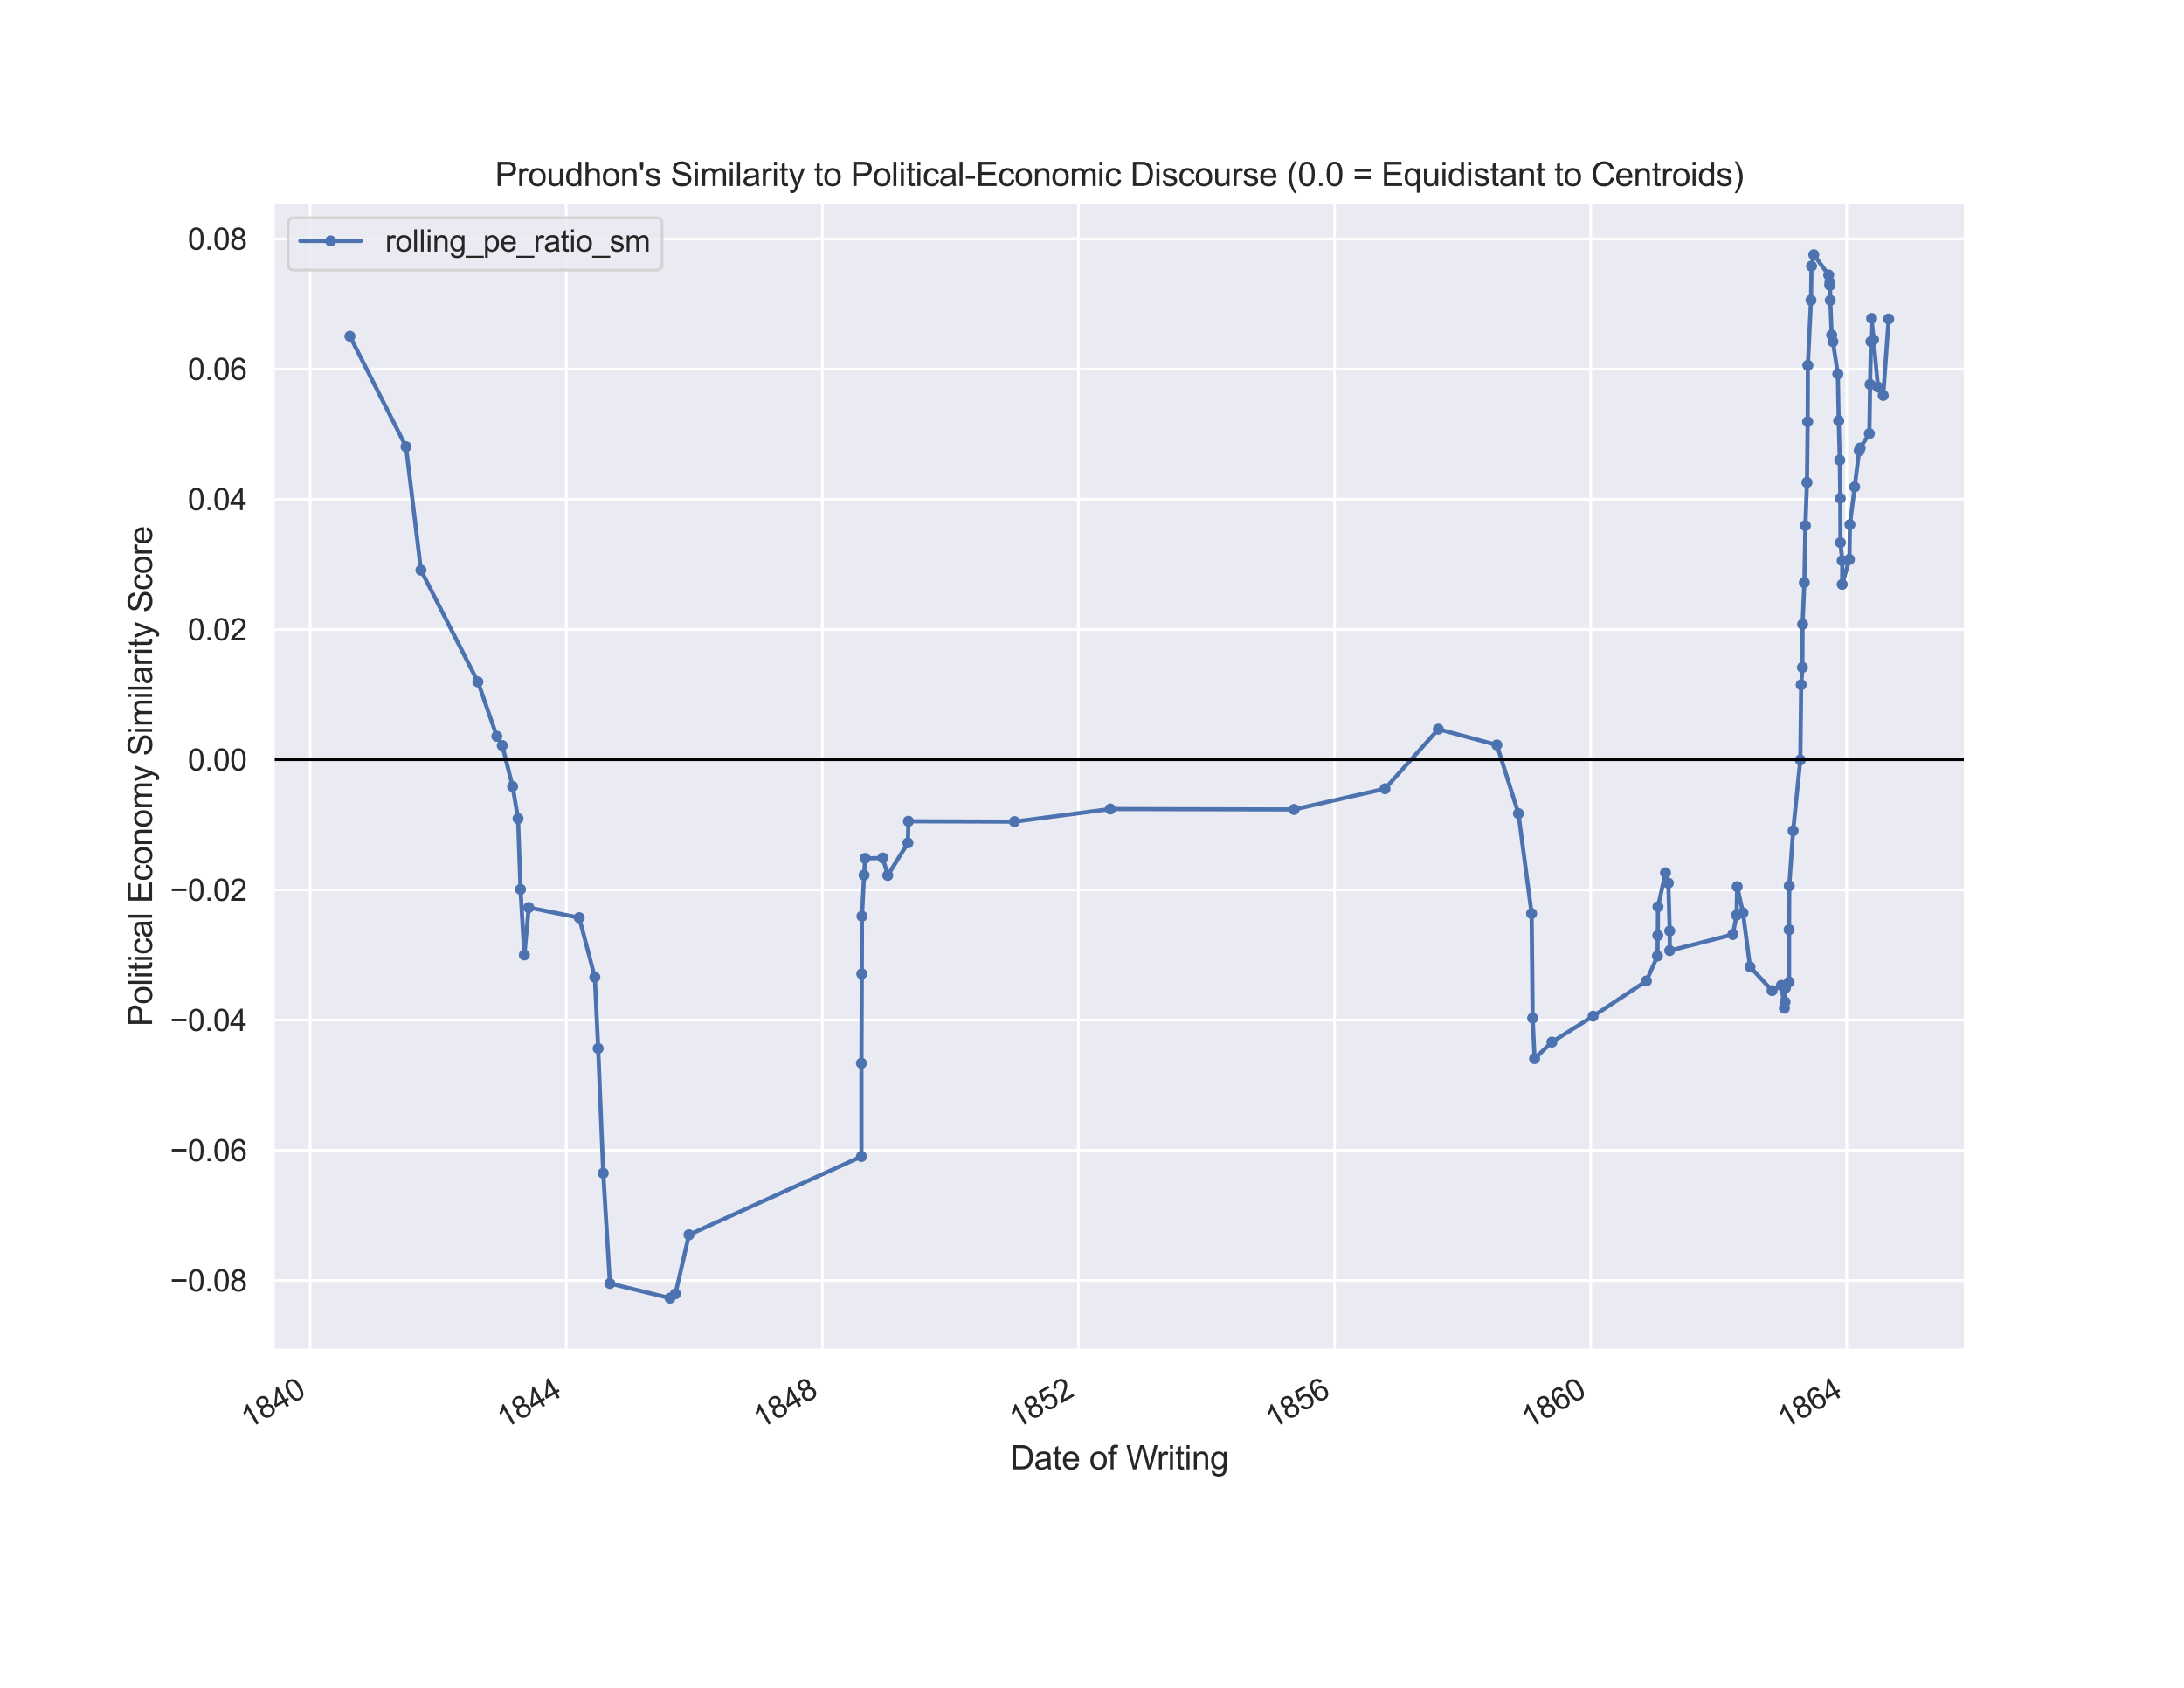 <?xml version="1.0" encoding="utf-8" standalone="no"?>
<!DOCTYPE svg PUBLIC "-//W3C//DTD SVG 1.1//EN"
  "http://www.w3.org/Graphics/SVG/1.1/DTD/svg11.dtd">
<svg xmlns:xlink="http://www.w3.org/1999/xlink" width="792pt" height="612pt" viewBox="0 0 792 612" xmlns="http://www.w3.org/2000/svg" version="1.1">
 <defs>
  <style type="text/css">*{stroke-linejoin: round; stroke-linecap: butt}</style>
 </defs>
 <g id="figure_1">
  <g id="patch_1">
   <path d="M 0 612 
L 792 612 
L 792 0 
L 0 0 
z
" style="fill: #ffffff"/>
  </g>
  <g id="axes_1">
   <g id="patch_2">
    <path d="M 99 489.6 
L 712.8 489.6 
L 712.8 73.44 
L 99 73.44 
z
" style="fill: #eaeaf2"/>
   </g>
   <g id="matplotlib.axis_1">
    <g id="xtick_1">
     <g id="line2d_1">
      <path d="M 112.47 489.6 
L 112.47 73.44 
" clip-path="url(#p62fec2e558)" style="fill: none; stroke: #ffffff; stroke-linecap: round"/>
     </g>
     <g id="text_1">
      <!-- 1840 -->
      <g style="fill: #262626" transform="translate(90.187 518.153)rotate(-30)scale(0.11 -0.11)">
       <defs>
        <path id="ArialMT-31" d="M 2384 0 
L 1822 0 
L 1822 3584 
Q 1619 3391 1289 3197 
Q 959 3003 697 2906 
L 697 3450 
Q 1169 3672 1522 3987 
Q 1875 4303 2022 4600 
L 2384 4600 
L 2384 0 
z
" transform="scale(0.016)"/>
        <path id="ArialMT-38" d="M 1131 2484 
Q 781 2613 612 2850 
Q 444 3088 444 3419 
Q 444 3919 803 4259 
Q 1163 4600 1759 4600 
Q 2359 4600 2725 4251 
Q 3091 3903 3091 3403 
Q 3091 3084 2923 2848 
Q 2756 2613 2416 2484 
Q 2838 2347 3058 2040 
Q 3278 1734 3278 1309 
Q 3278 722 2862 322 
Q 2447 -78 1769 -78 
Q 1091 -78 675 323 
Q 259 725 259 1325 
Q 259 1772 486 2073 
Q 713 2375 1131 2484 
z
M 1019 3438 
Q 1019 3113 1228 2906 
Q 1438 2700 1772 2700 
Q 2097 2700 2305 2904 
Q 2513 3109 2513 3406 
Q 2513 3716 2298 3927 
Q 2084 4138 1766 4138 
Q 1444 4138 1231 3931 
Q 1019 3725 1019 3438 
z
M 838 1322 
Q 838 1081 952 856 
Q 1066 631 1291 507 
Q 1516 384 1775 384 
Q 2178 384 2440 643 
Q 2703 903 2703 1303 
Q 2703 1709 2433 1975 
Q 2163 2241 1756 2241 
Q 1359 2241 1098 1978 
Q 838 1716 838 1322 
z
" transform="scale(0.016)"/>
        <path id="ArialMT-34" d="M 2069 0 
L 2069 1097 
L 81 1097 
L 81 1613 
L 2172 4581 
L 2631 4581 
L 2631 1613 
L 3250 1613 
L 3250 1097 
L 2631 1097 
L 2631 0 
L 2069 0 
z
M 2069 1613 
L 2069 3678 
L 634 1613 
L 2069 1613 
z
" transform="scale(0.016)"/>
        <path id="ArialMT-30" d="M 266 2259 
Q 266 3072 433 3567 
Q 600 4063 929 4331 
Q 1259 4600 1759 4600 
Q 2128 4600 2406 4451 
Q 2684 4303 2865 4023 
Q 3047 3744 3150 3342 
Q 3253 2941 3253 2259 
Q 3253 1453 3087 958 
Q 2922 463 2592 192 
Q 2263 -78 1759 -78 
Q 1097 -78 719 397 
Q 266 969 266 2259 
z
M 844 2259 
Q 844 1131 1108 757 
Q 1372 384 1759 384 
Q 2147 384 2411 759 
Q 2675 1134 2675 2259 
Q 2675 3391 2411 3762 
Q 2147 4134 1753 4134 
Q 1366 4134 1134 3806 
Q 844 3388 844 2259 
z
" transform="scale(0.016)"/>
       </defs>
       <use xlink:href="#ArialMT-31"/>
       <use xlink:href="#ArialMT-38" x="55.615"/>
       <use xlink:href="#ArialMT-34" x="111.23"/>
       <use xlink:href="#ArialMT-30" x="166.846"/>
      </g>
     </g>
    </g>
    <g id="xtick_2">
     <g id="line2d_2">
      <path d="M 205.343 489.6 
L 205.343 73.44 
" clip-path="url(#p62fec2e558)" style="fill: none; stroke: #ffffff; stroke-linecap: round"/>
     </g>
     <g id="text_2">
      <!-- 1844 -->
      <g style="fill: #262626" transform="translate(183.06 518.153)rotate(-30)scale(0.11 -0.11)">
       <use xlink:href="#ArialMT-31"/>
       <use xlink:href="#ArialMT-38" x="55.615"/>
       <use xlink:href="#ArialMT-34" x="111.23"/>
       <use xlink:href="#ArialMT-34" x="166.846"/>
      </g>
     </g>
    </g>
    <g id="xtick_3">
     <g id="line2d_3">
      <path d="M 298.216 489.6 
L 298.216 73.44 
" clip-path="url(#p62fec2e558)" style="fill: none; stroke: #ffffff; stroke-linecap: round"/>
     </g>
     <g id="text_3">
      <!-- 1848 -->
      <g style="fill: #262626" transform="translate(275.933 518.153)rotate(-30)scale(0.11 -0.11)">
       <use xlink:href="#ArialMT-31"/>
       <use xlink:href="#ArialMT-38" x="55.615"/>
       <use xlink:href="#ArialMT-34" x="111.23"/>
       <use xlink:href="#ArialMT-38" x="166.846"/>
      </g>
     </g>
    </g>
    <g id="xtick_4">
     <g id="line2d_4">
      <path d="M 391.089 489.6 
L 391.089 73.44 
" clip-path="url(#p62fec2e558)" style="fill: none; stroke: #ffffff; stroke-linecap: round"/>
     </g>
     <g id="text_4">
      <!-- 1852 -->
      <g style="fill: #262626" transform="translate(368.806 518.153)rotate(-30)scale(0.11 -0.11)">
       <defs>
        <path id="ArialMT-35" d="M 266 1200 
L 856 1250 
Q 922 819 1161 601 
Q 1400 384 1738 384 
Q 2144 384 2425 690 
Q 2706 997 2706 1503 
Q 2706 1984 2436 2262 
Q 2166 2541 1728 2541 
Q 1456 2541 1237 2417 
Q 1019 2294 894 2097 
L 366 2166 
L 809 4519 
L 3088 4519 
L 3088 3981 
L 1259 3981 
L 1013 2750 
Q 1425 3038 1878 3038 
Q 2478 3038 2890 2622 
Q 3303 2206 3303 1553 
Q 3303 931 2941 478 
Q 2500 -78 1738 -78 
Q 1113 -78 717 272 
Q 322 622 266 1200 
z
" transform="scale(0.016)"/>
        <path id="ArialMT-32" d="M 3222 541 
L 3222 0 
L 194 0 
Q 188 203 259 391 
Q 375 700 629 1000 
Q 884 1300 1366 1694 
Q 2113 2306 2375 2664 
Q 2638 3022 2638 3341 
Q 2638 3675 2398 3904 
Q 2159 4134 1775 4134 
Q 1369 4134 1125 3890 
Q 881 3647 878 3216 
L 300 3275 
Q 359 3922 746 4261 
Q 1134 4600 1788 4600 
Q 2447 4600 2831 4234 
Q 3216 3869 3216 3328 
Q 3216 3053 3103 2787 
Q 2991 2522 2730 2228 
Q 2469 1934 1863 1422 
Q 1356 997 1212 845 
Q 1069 694 975 541 
L 3222 541 
z
" transform="scale(0.016)"/>
       </defs>
       <use xlink:href="#ArialMT-31"/>
       <use xlink:href="#ArialMT-38" x="55.615"/>
       <use xlink:href="#ArialMT-35" x="111.23"/>
       <use xlink:href="#ArialMT-32" x="166.846"/>
      </g>
     </g>
    </g>
    <g id="xtick_5">
     <g id="line2d_5">
      <path d="M 483.962 489.6 
L 483.962 73.44 
" clip-path="url(#p62fec2e558)" style="fill: none; stroke: #ffffff; stroke-linecap: round"/>
     </g>
     <g id="text_5">
      <!-- 1856 -->
      <g style="fill: #262626" transform="translate(461.678 518.153)rotate(-30)scale(0.11 -0.11)">
       <defs>
        <path id="ArialMT-36" d="M 3184 3459 
L 2625 3416 
Q 2550 3747 2413 3897 
Q 2184 4138 1850 4138 
Q 1581 4138 1378 3988 
Q 1113 3794 959 3422 
Q 806 3050 800 2363 
Q 1003 2672 1297 2822 
Q 1591 2972 1913 2972 
Q 2475 2972 2870 2558 
Q 3266 2144 3266 1488 
Q 3266 1056 3080 686 
Q 2894 316 2569 119 
Q 2244 -78 1831 -78 
Q 1128 -78 684 439 
Q 241 956 241 2144 
Q 241 3472 731 4075 
Q 1159 4600 1884 4600 
Q 2425 4600 2770 4297 
Q 3116 3994 3184 3459 
z
M 888 1484 
Q 888 1194 1011 928 
Q 1134 663 1356 523 
Q 1578 384 1822 384 
Q 2178 384 2434 671 
Q 2691 959 2691 1453 
Q 2691 1928 2437 2201 
Q 2184 2475 1800 2475 
Q 1419 2475 1153 2201 
Q 888 1928 888 1484 
z
" transform="scale(0.016)"/>
       </defs>
       <use xlink:href="#ArialMT-31"/>
       <use xlink:href="#ArialMT-38" x="55.615"/>
       <use xlink:href="#ArialMT-35" x="111.23"/>
       <use xlink:href="#ArialMT-36" x="166.846"/>
      </g>
     </g>
    </g>
    <g id="xtick_6">
     <g id="line2d_6">
      <path d="M 576.834 489.6 
L 576.834 73.44 
" clip-path="url(#p62fec2e558)" style="fill: none; stroke: #ffffff; stroke-linecap: round"/>
     </g>
     <g id="text_6">
      <!-- 1860 -->
      <g style="fill: #262626" transform="translate(554.551 518.153)rotate(-30)scale(0.11 -0.11)">
       <use xlink:href="#ArialMT-31"/>
       <use xlink:href="#ArialMT-38" x="55.615"/>
       <use xlink:href="#ArialMT-36" x="111.23"/>
       <use xlink:href="#ArialMT-30" x="166.846"/>
      </g>
     </g>
    </g>
    <g id="xtick_7">
     <g id="line2d_7">
      <path d="M 669.707 489.6 
L 669.707 73.44 
" clip-path="url(#p62fec2e558)" style="fill: none; stroke: #ffffff; stroke-linecap: round"/>
     </g>
     <g id="text_7">
      <!-- 1864 -->
      <g style="fill: #262626" transform="translate(647.424 518.153)rotate(-30)scale(0.11 -0.11)">
       <use xlink:href="#ArialMT-31"/>
       <use xlink:href="#ArialMT-38" x="55.615"/>
       <use xlink:href="#ArialMT-36" x="111.23"/>
       <use xlink:href="#ArialMT-34" x="166.846"/>
      </g>
     </g>
    </g>
    <g id="text_8">
     <!-- Date of Writing -->
     <g style="fill: #262626" transform="translate(366.327 532.782)scale(0.12 -0.12)">
      <defs>
       <path id="ArialMT-44" d="M 494 0 
L 494 4581 
L 2072 4581 
Q 2606 4581 2888 4516 
Q 3281 4425 3559 4188 
Q 3922 3881 4101 3404 
Q 4281 2928 4281 2316 
Q 4281 1794 4159 1391 
Q 4038 988 3847 723 
Q 3656 459 3429 307 
Q 3203 156 2883 78 
Q 2563 0 2147 0 
L 494 0 
z
M 1100 541 
L 2078 541 
Q 2531 541 2789 625 
Q 3047 709 3200 863 
Q 3416 1078 3536 1442 
Q 3656 1806 3656 2325 
Q 3656 3044 3420 3430 
Q 3184 3816 2847 3947 
Q 2603 4041 2063 4041 
L 1100 4041 
L 1100 541 
z
" transform="scale(0.016)"/>
       <path id="ArialMT-61" d="M 2588 409 
Q 2275 144 1986 34 
Q 1697 -75 1366 -75 
Q 819 -75 525 192 
Q 231 459 231 875 
Q 231 1119 342 1320 
Q 453 1522 633 1644 
Q 813 1766 1038 1828 
Q 1203 1872 1538 1913 
Q 2219 1994 2541 2106 
Q 2544 2222 2544 2253 
Q 2544 2597 2384 2738 
Q 2169 2928 1744 2928 
Q 1347 2928 1158 2789 
Q 969 2650 878 2297 
L 328 2372 
Q 403 2725 575 2942 
Q 747 3159 1072 3276 
Q 1397 3394 1825 3394 
Q 2250 3394 2515 3294 
Q 2781 3194 2906 3042 
Q 3031 2891 3081 2659 
Q 3109 2516 3109 2141 
L 3109 1391 
Q 3109 606 3145 398 
Q 3181 191 3288 0 
L 2700 0 
Q 2613 175 2588 409 
z
M 2541 1666 
Q 2234 1541 1622 1453 
Q 1275 1403 1131 1340 
Q 988 1278 909 1158 
Q 831 1038 831 891 
Q 831 666 1001 516 
Q 1172 366 1500 366 
Q 1825 366 2078 508 
Q 2331 650 2450 897 
Q 2541 1088 2541 1459 
L 2541 1666 
z
" transform="scale(0.016)"/>
       <path id="ArialMT-74" d="M 1650 503 
L 1731 6 
Q 1494 -44 1306 -44 
Q 1000 -44 831 53 
Q 663 150 594 308 
Q 525 466 525 972 
L 525 2881 
L 113 2881 
L 113 3319 
L 525 3319 
L 525 4141 
L 1084 4478 
L 1084 3319 
L 1650 3319 
L 1650 2881 
L 1084 2881 
L 1084 941 
Q 1084 700 1114 631 
Q 1144 563 1211 522 
Q 1278 481 1403 481 
Q 1497 481 1650 503 
z
" transform="scale(0.016)"/>
       <path id="ArialMT-65" d="M 2694 1069 
L 3275 997 
Q 3138 488 2766 206 
Q 2394 -75 1816 -75 
Q 1088 -75 661 373 
Q 234 822 234 1631 
Q 234 2469 665 2931 
Q 1097 3394 1784 3394 
Q 2450 3394 2872 2941 
Q 3294 2488 3294 1666 
Q 3294 1616 3291 1516 
L 816 1516 
Q 847 969 1125 678 
Q 1403 388 1819 388 
Q 2128 388 2347 550 
Q 2566 713 2694 1069 
z
M 847 1978 
L 2700 1978 
Q 2663 2397 2488 2606 
Q 2219 2931 1791 2931 
Q 1403 2931 1139 2672 
Q 875 2413 847 1978 
z
" transform="scale(0.016)"/>
       <path id="ArialMT-20" transform="scale(0.016)"/>
       <path id="ArialMT-6f" d="M 213 1659 
Q 213 2581 725 3025 
Q 1153 3394 1769 3394 
Q 2453 3394 2887 2945 
Q 3322 2497 3322 1706 
Q 3322 1066 3130 698 
Q 2938 331 2570 128 
Q 2203 -75 1769 -75 
Q 1072 -75 642 372 
Q 213 819 213 1659 
z
M 791 1659 
Q 791 1022 1069 705 
Q 1347 388 1769 388 
Q 2188 388 2466 706 
Q 2744 1025 2744 1678 
Q 2744 2294 2464 2611 
Q 2184 2928 1769 2928 
Q 1347 2928 1069 2612 
Q 791 2297 791 1659 
z
" transform="scale(0.016)"/>
       <path id="ArialMT-66" d="M 556 0 
L 556 2881 
L 59 2881 
L 59 3319 
L 556 3319 
L 556 3672 
Q 556 4006 616 4169 
Q 697 4388 901 4523 
Q 1106 4659 1475 4659 
Q 1713 4659 2000 4603 
L 1916 4113 
Q 1741 4144 1584 4144 
Q 1328 4144 1222 4034 
Q 1116 3925 1116 3625 
L 1116 3319 
L 1763 3319 
L 1763 2881 
L 1116 2881 
L 1116 0 
L 556 0 
z
" transform="scale(0.016)"/>
       <path id="ArialMT-57" d="M 1294 0 
L 78 4581 
L 700 4581 
L 1397 1578 
Q 1509 1106 1591 641 
Q 1766 1375 1797 1488 
L 2669 4581 
L 3400 4581 
L 4056 2263 
Q 4303 1400 4413 641 
Q 4500 1075 4641 1638 
L 5359 4581 
L 5969 4581 
L 4713 0 
L 4128 0 
L 3163 3491 
Q 3041 3928 3019 4028 
Q 2947 3713 2884 3491 
L 1913 0 
L 1294 0 
z
" transform="scale(0.016)"/>
       <path id="ArialMT-72" d="M 416 0 
L 416 3319 
L 922 3319 
L 922 2816 
Q 1116 3169 1280 3281 
Q 1444 3394 1641 3394 
Q 1925 3394 2219 3213 
L 2025 2691 
Q 1819 2813 1613 2813 
Q 1428 2813 1281 2702 
Q 1134 2591 1072 2394 
Q 978 2094 978 1738 
L 978 0 
L 416 0 
z
" transform="scale(0.016)"/>
       <path id="ArialMT-69" d="M 425 3934 
L 425 4581 
L 988 4581 
L 988 3934 
L 425 3934 
z
M 425 0 
L 425 3319 
L 988 3319 
L 988 0 
L 425 0 
z
" transform="scale(0.016)"/>
       <path id="ArialMT-6e" d="M 422 0 
L 422 3319 
L 928 3319 
L 928 2847 
Q 1294 3394 1984 3394 
Q 2284 3394 2536 3286 
Q 2788 3178 2913 3003 
Q 3038 2828 3088 2588 
Q 3119 2431 3119 2041 
L 3119 0 
L 2556 0 
L 2556 2019 
Q 2556 2363 2490 2533 
Q 2425 2703 2258 2804 
Q 2091 2906 1866 2906 
Q 1506 2906 1245 2678 
Q 984 2450 984 1813 
L 984 0 
L 422 0 
z
" transform="scale(0.016)"/>
       <path id="ArialMT-67" d="M 319 -275 
L 866 -356 
Q 900 -609 1056 -725 
Q 1266 -881 1628 -881 
Q 2019 -881 2231 -725 
Q 2444 -569 2519 -288 
Q 2563 -116 2559 434 
Q 2191 0 1641 0 
Q 956 0 581 494 
Q 206 988 206 1678 
Q 206 2153 378 2554 
Q 550 2956 876 3175 
Q 1203 3394 1644 3394 
Q 2231 3394 2613 2919 
L 2613 3319 
L 3131 3319 
L 3131 450 
Q 3131 -325 2973 -648 
Q 2816 -972 2473 -1159 
Q 2131 -1347 1631 -1347 
Q 1038 -1347 672 -1080 
Q 306 -813 319 -275 
z
M 784 1719 
Q 784 1066 1043 766 
Q 1303 466 1694 466 
Q 2081 466 2343 764 
Q 2606 1063 2606 1700 
Q 2606 2309 2336 2618 
Q 2066 2928 1684 2928 
Q 1309 2928 1046 2623 
Q 784 2319 784 1719 
z
" transform="scale(0.016)"/>
      </defs>
      <use xlink:href="#ArialMT-44"/>
      <use xlink:href="#ArialMT-61" x="72.217"/>
      <use xlink:href="#ArialMT-74" x="127.832"/>
      <use xlink:href="#ArialMT-65" x="155.615"/>
      <use xlink:href="#ArialMT-20" x="211.23"/>
      <use xlink:href="#ArialMT-6f" x="239.014"/>
      <use xlink:href="#ArialMT-66" x="294.629"/>
      <use xlink:href="#ArialMT-20" x="322.412"/>
      <use xlink:href="#ArialMT-57" x="350.195"/>
      <use xlink:href="#ArialMT-72" x="442.83"/>
      <use xlink:href="#ArialMT-69" x="476.131"/>
      <use xlink:href="#ArialMT-74" x="498.348"/>
      <use xlink:href="#ArialMT-69" x="526.131"/>
      <use xlink:href="#ArialMT-6e" x="548.348"/>
      <use xlink:href="#ArialMT-67" x="603.963"/>
     </g>
    </g>
   </g>
   <g id="matplotlib.axis_2">
    <g id="ytick_1">
     <g id="line2d_8">
      <path d="M 99 464.318 
L 712.8 464.318 
" clip-path="url(#p62fec2e558)" style="fill: none; stroke: #ffffff; stroke-linecap: round"/>
     </g>
     <g id="text_9">
      <!-- −0.08 -->
      <g style="fill: #262626" transform="translate(61.668 468.255)scale(0.11 -0.11)">
       <defs>
        <path id="ArialMT-2212" d="M 3381 1997 
L 356 1997 
L 356 2522 
L 3381 2522 
L 3381 1997 
z
" transform="scale(0.016)"/>
        <path id="ArialMT-2e" d="M 581 0 
L 581 641 
L 1222 641 
L 1222 0 
L 581 0 
z
" transform="scale(0.016)"/>
       </defs>
       <use xlink:href="#ArialMT-2212"/>
       <use xlink:href="#ArialMT-30" x="58.398"/>
       <use xlink:href="#ArialMT-2e" x="114.014"/>
       <use xlink:href="#ArialMT-30" x="141.797"/>
       <use xlink:href="#ArialMT-38" x="197.412"/>
      </g>
     </g>
    </g>
    <g id="ytick_2">
     <g id="line2d_9">
      <path d="M 99 417.103 
L 712.8 417.103 
" clip-path="url(#p62fec2e558)" style="fill: none; stroke: #ffffff; stroke-linecap: round"/>
     </g>
     <g id="text_10">
      <!-- −0.06 -->
      <g style="fill: #262626" transform="translate(61.668 421.04)scale(0.11 -0.11)">
       <use xlink:href="#ArialMT-2212"/>
       <use xlink:href="#ArialMT-30" x="58.398"/>
       <use xlink:href="#ArialMT-2e" x="114.014"/>
       <use xlink:href="#ArialMT-30" x="141.797"/>
       <use xlink:href="#ArialMT-36" x="197.412"/>
      </g>
     </g>
    </g>
    <g id="ytick_3">
     <g id="line2d_10">
      <path d="M 99 369.889 
L 712.8 369.889 
" clip-path="url(#p62fec2e558)" style="fill: none; stroke: #ffffff; stroke-linecap: round"/>
     </g>
     <g id="text_11">
      <!-- −0.04 -->
      <g style="fill: #262626" transform="translate(61.668 373.826)scale(0.11 -0.11)">
       <use xlink:href="#ArialMT-2212"/>
       <use xlink:href="#ArialMT-30" x="58.398"/>
       <use xlink:href="#ArialMT-2e" x="114.014"/>
       <use xlink:href="#ArialMT-30" x="141.797"/>
       <use xlink:href="#ArialMT-34" x="197.412"/>
      </g>
     </g>
    </g>
    <g id="ytick_4">
     <g id="line2d_11">
      <path d="M 99 322.674 
L 712.8 322.674 
" clip-path="url(#p62fec2e558)" style="fill: none; stroke: #ffffff; stroke-linecap: round"/>
     </g>
     <g id="text_12">
      <!-- −0.02 -->
      <g style="fill: #262626" transform="translate(61.668 326.611)scale(0.11 -0.11)">
       <use xlink:href="#ArialMT-2212"/>
       <use xlink:href="#ArialMT-30" x="58.398"/>
       <use xlink:href="#ArialMT-2e" x="114.014"/>
       <use xlink:href="#ArialMT-30" x="141.797"/>
       <use xlink:href="#ArialMT-32" x="197.412"/>
      </g>
     </g>
    </g>
    <g id="ytick_5">
     <g id="line2d_12">
      <path d="M 99 275.46 
L 712.8 275.46 
" clip-path="url(#p62fec2e558)" style="fill: none; stroke: #ffffff; stroke-linecap: round"/>
     </g>
     <g id="text_13">
      <!-- 0.00 -->
      <g style="fill: #262626" transform="translate(68.093 279.396)scale(0.11 -0.11)">
       <use xlink:href="#ArialMT-30"/>
       <use xlink:href="#ArialMT-2e" x="55.615"/>
       <use xlink:href="#ArialMT-30" x="83.398"/>
       <use xlink:href="#ArialMT-30" x="139.014"/>
      </g>
     </g>
    </g>
    <g id="ytick_6">
     <g id="line2d_13">
      <path d="M 99 228.245 
L 712.8 228.245 
" clip-path="url(#p62fec2e558)" style="fill: none; stroke: #ffffff; stroke-linecap: round"/>
     </g>
     <g id="text_14">
      <!-- 0.02 -->
      <g style="fill: #262626" transform="translate(68.093 232.182)scale(0.11 -0.11)">
       <use xlink:href="#ArialMT-30"/>
       <use xlink:href="#ArialMT-2e" x="55.615"/>
       <use xlink:href="#ArialMT-30" x="83.398"/>
       <use xlink:href="#ArialMT-32" x="139.014"/>
      </g>
     </g>
    </g>
    <g id="ytick_7">
     <g id="line2d_14">
      <path d="M 99 181.03 
L 712.8 181.03 
" clip-path="url(#p62fec2e558)" style="fill: none; stroke: #ffffff; stroke-linecap: round"/>
     </g>
     <g id="text_15">
      <!-- 0.04 -->
      <g style="fill: #262626" transform="translate(68.093 184.967)scale(0.11 -0.11)">
       <use xlink:href="#ArialMT-30"/>
       <use xlink:href="#ArialMT-2e" x="55.615"/>
       <use xlink:href="#ArialMT-30" x="83.398"/>
       <use xlink:href="#ArialMT-34" x="139.014"/>
      </g>
     </g>
    </g>
    <g id="ytick_8">
     <g id="line2d_15">
      <path d="M 99 133.816 
L 712.8 133.816 
" clip-path="url(#p62fec2e558)" style="fill: none; stroke: #ffffff; stroke-linecap: round"/>
     </g>
     <g id="text_16">
      <!-- 0.06 -->
      <g style="fill: #262626" transform="translate(68.093 137.753)scale(0.11 -0.11)">
       <use xlink:href="#ArialMT-30"/>
       <use xlink:href="#ArialMT-2e" x="55.615"/>
       <use xlink:href="#ArialMT-30" x="83.398"/>
       <use xlink:href="#ArialMT-36" x="139.014"/>
      </g>
     </g>
    </g>
    <g id="ytick_9">
     <g id="line2d_16">
      <path d="M 99 86.601 
L 712.8 86.601 
" clip-path="url(#p62fec2e558)" style="fill: none; stroke: #ffffff; stroke-linecap: round"/>
     </g>
     <g id="text_17">
      <!-- 0.08 -->
      <g style="fill: #262626" transform="translate(68.093 90.538)scale(0.11 -0.11)">
       <use xlink:href="#ArialMT-30"/>
       <use xlink:href="#ArialMT-2e" x="55.615"/>
       <use xlink:href="#ArialMT-30" x="83.398"/>
       <use xlink:href="#ArialMT-38" x="139.014"/>
      </g>
     </g>
    </g>
    <g id="text_18">
     <!-- Political Economy Similarity Score -->
     <g style="fill: #262626" transform="translate(55.143 372.212)rotate(-90)scale(0.12 -0.12)">
      <defs>
       <path id="ArialMT-50" d="M 494 0 
L 494 4581 
L 2222 4581 
Q 2678 4581 2919 4538 
Q 3256 4481 3484 4323 
Q 3713 4166 3852 3881 
Q 3991 3597 3991 3256 
Q 3991 2672 3619 2267 
Q 3247 1863 2275 1863 
L 1100 1863 
L 1100 0 
L 494 0 
z
M 1100 2403 
L 2284 2403 
Q 2872 2403 3119 2622 
Q 3366 2841 3366 3238 
Q 3366 3525 3220 3729 
Q 3075 3934 2838 4000 
Q 2684 4041 2272 4041 
L 1100 4041 
L 1100 2403 
z
" transform="scale(0.016)"/>
       <path id="ArialMT-6c" d="M 409 0 
L 409 4581 
L 972 4581 
L 972 0 
L 409 0 
z
" transform="scale(0.016)"/>
       <path id="ArialMT-63" d="M 2588 1216 
L 3141 1144 
Q 3050 572 2676 248 
Q 2303 -75 1759 -75 
Q 1078 -75 664 370 
Q 250 816 250 1647 
Q 250 2184 428 2587 
Q 606 2991 970 3192 
Q 1334 3394 1763 3394 
Q 2303 3394 2647 3120 
Q 2991 2847 3088 2344 
L 2541 2259 
Q 2463 2594 2264 2762 
Q 2066 2931 1784 2931 
Q 1359 2931 1093 2626 
Q 828 2322 828 1663 
Q 828 994 1084 691 
Q 1341 388 1753 388 
Q 2084 388 2306 591 
Q 2528 794 2588 1216 
z
" transform="scale(0.016)"/>
       <path id="ArialMT-45" d="M 506 0 
L 506 4581 
L 3819 4581 
L 3819 4041 
L 1113 4041 
L 1113 2638 
L 3647 2638 
L 3647 2100 
L 1113 2100 
L 1113 541 
L 3925 541 
L 3925 0 
L 506 0 
z
" transform="scale(0.016)"/>
       <path id="ArialMT-6d" d="M 422 0 
L 422 3319 
L 925 3319 
L 925 2853 
Q 1081 3097 1340 3245 
Q 1600 3394 1931 3394 
Q 2300 3394 2536 3241 
Q 2772 3088 2869 2813 
Q 3263 3394 3894 3394 
Q 4388 3394 4653 3120 
Q 4919 2847 4919 2278 
L 4919 0 
L 4359 0 
L 4359 2091 
Q 4359 2428 4304 2576 
Q 4250 2725 4106 2815 
Q 3963 2906 3769 2906 
Q 3419 2906 3187 2673 
Q 2956 2441 2956 1928 
L 2956 0 
L 2394 0 
L 2394 2156 
Q 2394 2531 2256 2718 
Q 2119 2906 1806 2906 
Q 1569 2906 1367 2781 
Q 1166 2656 1075 2415 
Q 984 2175 984 1722 
L 984 0 
L 422 0 
z
" transform="scale(0.016)"/>
       <path id="ArialMT-79" d="M 397 -1278 
L 334 -750 
Q 519 -800 656 -800 
Q 844 -800 956 -737 
Q 1069 -675 1141 -563 
Q 1194 -478 1313 -144 
Q 1328 -97 1363 -6 
L 103 3319 
L 709 3319 
L 1400 1397 
Q 1534 1031 1641 628 
Q 1738 1016 1872 1384 
L 2581 3319 
L 3144 3319 
L 1881 -56 
Q 1678 -603 1566 -809 
Q 1416 -1088 1222 -1217 
Q 1028 -1347 759 -1347 
Q 597 -1347 397 -1278 
z
" transform="scale(0.016)"/>
       <path id="ArialMT-53" d="M 288 1472 
L 859 1522 
Q 900 1178 1048 958 
Q 1197 738 1509 602 
Q 1822 466 2213 466 
Q 2559 466 2825 569 
Q 3091 672 3220 851 
Q 3350 1031 3350 1244 
Q 3350 1459 3225 1620 
Q 3100 1781 2813 1891 
Q 2628 1963 1997 2114 
Q 1366 2266 1113 2400 
Q 784 2572 623 2826 
Q 463 3081 463 3397 
Q 463 3744 659 4045 
Q 856 4347 1234 4503 
Q 1613 4659 2075 4659 
Q 2584 4659 2973 4495 
Q 3363 4331 3572 4012 
Q 3781 3694 3797 3291 
L 3216 3247 
Q 3169 3681 2898 3903 
Q 2628 4125 2100 4125 
Q 1550 4125 1298 3923 
Q 1047 3722 1047 3438 
Q 1047 3191 1225 3031 
Q 1400 2872 2139 2705 
Q 2878 2538 3153 2413 
Q 3553 2228 3743 1945 
Q 3934 1663 3934 1294 
Q 3934 928 3725 604 
Q 3516 281 3123 101 
Q 2731 -78 2241 -78 
Q 1619 -78 1198 103 
Q 778 284 539 648 
Q 300 1013 288 1472 
z
" transform="scale(0.016)"/>
      </defs>
      <use xlink:href="#ArialMT-50"/>
      <use xlink:href="#ArialMT-6f" x="66.699"/>
      <use xlink:href="#ArialMT-6c" x="122.314"/>
      <use xlink:href="#ArialMT-69" x="144.531"/>
      <use xlink:href="#ArialMT-74" x="166.748"/>
      <use xlink:href="#ArialMT-69" x="194.531"/>
      <use xlink:href="#ArialMT-63" x="216.748"/>
      <use xlink:href="#ArialMT-61" x="266.748"/>
      <use xlink:href="#ArialMT-6c" x="322.363"/>
      <use xlink:href="#ArialMT-20" x="344.58"/>
      <use xlink:href="#ArialMT-45" x="372.363"/>
      <use xlink:href="#ArialMT-63" x="439.062"/>
      <use xlink:href="#ArialMT-6f" x="489.062"/>
      <use xlink:href="#ArialMT-6e" x="544.678"/>
      <use xlink:href="#ArialMT-6f" x="600.293"/>
      <use xlink:href="#ArialMT-6d" x="655.908"/>
      <use xlink:href="#ArialMT-79" x="739.209"/>
      <use xlink:href="#ArialMT-20" x="789.209"/>
      <use xlink:href="#ArialMT-53" x="816.992"/>
      <use xlink:href="#ArialMT-69" x="883.691"/>
      <use xlink:href="#ArialMT-6d" x="905.908"/>
      <use xlink:href="#ArialMT-69" x="989.209"/>
      <use xlink:href="#ArialMT-6c" x="1011.426"/>
      <use xlink:href="#ArialMT-61" x="1033.643"/>
      <use xlink:href="#ArialMT-72" x="1089.258"/>
      <use xlink:href="#ArialMT-69" x="1122.559"/>
      <use xlink:href="#ArialMT-74" x="1144.775"/>
      <use xlink:href="#ArialMT-79" x="1172.559"/>
      <use xlink:href="#ArialMT-20" x="1222.559"/>
      <use xlink:href="#ArialMT-53" x="1250.342"/>
      <use xlink:href="#ArialMT-63" x="1317.041"/>
      <use xlink:href="#ArialMT-6f" x="1367.041"/>
      <use xlink:href="#ArialMT-72" x="1422.656"/>
      <use xlink:href="#ArialMT-65" x="1455.957"/>
     </g>
    </g>
   </g>
   <g id="line2d_17">
    <path d="M 126.9 121.929 
L 147.242 161.986 
L 152.645 206.73 
L 173.305 247.241 
L 180.17 266.987 
L 182.141 270.317 
L 185.891 285.176 
L 187.862 296.826 
L 188.752 322.481 
L 190.15 346.271 
L 191.739 329.078 
L 210.047 332.752 
L 215.705 354.33 
L 216.912 380.157 
L 218.756 425.392 
L 221.171 465.392 
L 242.975 470.684 
L 244.946 469.138 
L 249.841 447.723 
L 312.391 419.332 
L 312.391 385.522 
L 312.519 353.101 
L 312.582 332.217 
L 313.345 317.327 
L 313.726 311.245 
L 320.147 311.098 
L 321.927 317.422 
L 329.237 305.645 
L 329.428 297.791 
L 367.886 297.917 
L 402.658 293.344 
L 469.277 293.505 
L 502.269 285.996 
L 521.594 264.394 
L 542.825 270.118 
L 550.644 294.989 
L 555.412 331.239 
L 555.793 369.174 
L 556.493 383.849 
L 562.786 377.849 
L 577.724 368.465 
L 597.049 355.703 
L 601.054 346.657 
L 601.181 339.206 
L 601.244 328.779 
L 603.978 316.466 
L 604.995 320.222 
L 605.504 337.564 
L 605.504 344.686 
L 628.388 338.86 
L 629.723 331.851 
L 629.977 321.509 
L 632.075 330.967 
L 634.618 350.547 
L 642.627 359.188 
L 645.996 357.297 
L 647.077 365.573 
L 647.331 363.33 
L 647.458 358.233 
L 648.793 356.095 
L 648.793 337.115 
L 648.857 321.218 
L 650.255 301.221 
L 652.862 275.573 
L 653.18 248.303 
L 653.625 242.004 
L 653.688 226.369 
L 654.324 211.243 
L 654.705 190.609 
L 655.277 174.924 
L 655.532 152.933 
L 655.595 132.479 
L 656.739 108.855 
L 656.93 96.495 
L 657.756 92.356 
L 663.16 99.728 
L 663.605 103.24 
L 663.605 103.48 
L 663.605 102.434 
L 663.732 108.89 
L 664.24 121.474 
L 664.685 123.893 
L 666.465 135.585 
L 666.783 152.592 
L 667.165 166.833 
L 667.355 180.671 
L 667.419 196.743 
L 668.054 203.283 
L 668.054 211.892 
L 670.661 202.845 
L 670.851 190.228 
L 672.568 176.557 
L 674.221 163.435 
L 674.538 162.467 
L 677.908 157.232 
L 678.162 139.376 
L 678.48 123.863 
L 678.734 115.452 
L 679.433 123.183 
L 681.022 140.344 
L 682.929 143.375 
L 684.9 115.658 
" clip-path="url(#p62fec2e558)" style="fill: none; stroke: #4c72b0; stroke-width: 1.5; stroke-linecap: round"/>
    <defs>
     <path id="m3c4761cf0d" d="M 0 1.5 
C 0.398 1.5 0.779 1.342 1.061 1.061 
C 1.342 0.779 1.5 0.398 1.5 0 
C 1.5 -0.398 1.342 -0.779 1.061 -1.061 
C 0.779 -1.342 0.398 -1.5 0 -1.5 
C -0.398 -1.5 -0.779 -1.342 -1.061 -1.061 
C -1.342 -0.779 -1.5 -0.398 -1.5 0 
C -1.5 0.398 -1.342 0.779 -1.061 1.061 
C -0.779 1.342 -0.398 1.5 0 1.5 
z
" style="stroke: #4c72b0"/>
    </defs>
    <g clip-path="url(#p62fec2e558)">
     <use xlink:href="#m3c4761cf0d" x="126.9" y="121.929" style="fill: #4c72b0; stroke: #4c72b0"/>
     <use xlink:href="#m3c4761cf0d" x="147.242" y="161.986" style="fill: #4c72b0; stroke: #4c72b0"/>
     <use xlink:href="#m3c4761cf0d" x="152.645" y="206.73" style="fill: #4c72b0; stroke: #4c72b0"/>
     <use xlink:href="#m3c4761cf0d" x="173.305" y="247.241" style="fill: #4c72b0; stroke: #4c72b0"/>
     <use xlink:href="#m3c4761cf0d" x="180.17" y="266.987" style="fill: #4c72b0; stroke: #4c72b0"/>
     <use xlink:href="#m3c4761cf0d" x="182.141" y="270.317" style="fill: #4c72b0; stroke: #4c72b0"/>
     <use xlink:href="#m3c4761cf0d" x="185.891" y="285.176" style="fill: #4c72b0; stroke: #4c72b0"/>
     <use xlink:href="#m3c4761cf0d" x="187.862" y="296.826" style="fill: #4c72b0; stroke: #4c72b0"/>
     <use xlink:href="#m3c4761cf0d" x="188.752" y="322.481" style="fill: #4c72b0; stroke: #4c72b0"/>
     <use xlink:href="#m3c4761cf0d" x="190.15" y="346.271" style="fill: #4c72b0; stroke: #4c72b0"/>
     <use xlink:href="#m3c4761cf0d" x="191.739" y="329.078" style="fill: #4c72b0; stroke: #4c72b0"/>
     <use xlink:href="#m3c4761cf0d" x="210.047" y="332.752" style="fill: #4c72b0; stroke: #4c72b0"/>
     <use xlink:href="#m3c4761cf0d" x="215.705" y="354.33" style="fill: #4c72b0; stroke: #4c72b0"/>
     <use xlink:href="#m3c4761cf0d" x="216.912" y="380.157" style="fill: #4c72b0; stroke: #4c72b0"/>
     <use xlink:href="#m3c4761cf0d" x="218.756" y="425.392" style="fill: #4c72b0; stroke: #4c72b0"/>
     <use xlink:href="#m3c4761cf0d" x="221.171" y="465.392" style="fill: #4c72b0; stroke: #4c72b0"/>
     <use xlink:href="#m3c4761cf0d" x="242.975" y="470.684" style="fill: #4c72b0; stroke: #4c72b0"/>
     <use xlink:href="#m3c4761cf0d" x="244.946" y="469.138" style="fill: #4c72b0; stroke: #4c72b0"/>
     <use xlink:href="#m3c4761cf0d" x="249.841" y="447.723" style="fill: #4c72b0; stroke: #4c72b0"/>
     <use xlink:href="#m3c4761cf0d" x="312.391" y="419.332" style="fill: #4c72b0; stroke: #4c72b0"/>
     <use xlink:href="#m3c4761cf0d" x="312.391" y="385.522" style="fill: #4c72b0; stroke: #4c72b0"/>
     <use xlink:href="#m3c4761cf0d" x="312.519" y="353.101" style="fill: #4c72b0; stroke: #4c72b0"/>
     <use xlink:href="#m3c4761cf0d" x="312.582" y="332.217" style="fill: #4c72b0; stroke: #4c72b0"/>
     <use xlink:href="#m3c4761cf0d" x="313.345" y="317.327" style="fill: #4c72b0; stroke: #4c72b0"/>
     <use xlink:href="#m3c4761cf0d" x="313.726" y="311.245" style="fill: #4c72b0; stroke: #4c72b0"/>
     <use xlink:href="#m3c4761cf0d" x="320.147" y="311.098" style="fill: #4c72b0; stroke: #4c72b0"/>
     <use xlink:href="#m3c4761cf0d" x="321.927" y="317.422" style="fill: #4c72b0; stroke: #4c72b0"/>
     <use xlink:href="#m3c4761cf0d" x="329.237" y="305.645" style="fill: #4c72b0; stroke: #4c72b0"/>
     <use xlink:href="#m3c4761cf0d" x="329.428" y="297.791" style="fill: #4c72b0; stroke: #4c72b0"/>
     <use xlink:href="#m3c4761cf0d" x="367.886" y="297.917" style="fill: #4c72b0; stroke: #4c72b0"/>
     <use xlink:href="#m3c4761cf0d" x="402.658" y="293.344" style="fill: #4c72b0; stroke: #4c72b0"/>
     <use xlink:href="#m3c4761cf0d" x="469.277" y="293.505" style="fill: #4c72b0; stroke: #4c72b0"/>
     <use xlink:href="#m3c4761cf0d" x="502.269" y="285.996" style="fill: #4c72b0; stroke: #4c72b0"/>
     <use xlink:href="#m3c4761cf0d" x="521.594" y="264.394" style="fill: #4c72b0; stroke: #4c72b0"/>
     <use xlink:href="#m3c4761cf0d" x="542.825" y="270.118" style="fill: #4c72b0; stroke: #4c72b0"/>
     <use xlink:href="#m3c4761cf0d" x="550.644" y="294.989" style="fill: #4c72b0; stroke: #4c72b0"/>
     <use xlink:href="#m3c4761cf0d" x="555.412" y="331.239" style="fill: #4c72b0; stroke: #4c72b0"/>
     <use xlink:href="#m3c4761cf0d" x="555.793" y="369.174" style="fill: #4c72b0; stroke: #4c72b0"/>
     <use xlink:href="#m3c4761cf0d" x="556.493" y="383.849" style="fill: #4c72b0; stroke: #4c72b0"/>
     <use xlink:href="#m3c4761cf0d" x="562.786" y="377.849" style="fill: #4c72b0; stroke: #4c72b0"/>
     <use xlink:href="#m3c4761cf0d" x="577.724" y="368.465" style="fill: #4c72b0; stroke: #4c72b0"/>
     <use xlink:href="#m3c4761cf0d" x="597.049" y="355.703" style="fill: #4c72b0; stroke: #4c72b0"/>
     <use xlink:href="#m3c4761cf0d" x="601.054" y="346.657" style="fill: #4c72b0; stroke: #4c72b0"/>
     <use xlink:href="#m3c4761cf0d" x="601.181" y="339.206" style="fill: #4c72b0; stroke: #4c72b0"/>
     <use xlink:href="#m3c4761cf0d" x="601.244" y="328.779" style="fill: #4c72b0; stroke: #4c72b0"/>
     <use xlink:href="#m3c4761cf0d" x="603.978" y="316.466" style="fill: #4c72b0; stroke: #4c72b0"/>
     <use xlink:href="#m3c4761cf0d" x="604.995" y="320.222" style="fill: #4c72b0; stroke: #4c72b0"/>
     <use xlink:href="#m3c4761cf0d" x="605.504" y="337.564" style="fill: #4c72b0; stroke: #4c72b0"/>
     <use xlink:href="#m3c4761cf0d" x="605.504" y="344.686" style="fill: #4c72b0; stroke: #4c72b0"/>
     <use xlink:href="#m3c4761cf0d" x="628.388" y="338.86" style="fill: #4c72b0; stroke: #4c72b0"/>
     <use xlink:href="#m3c4761cf0d" x="629.723" y="331.851" style="fill: #4c72b0; stroke: #4c72b0"/>
     <use xlink:href="#m3c4761cf0d" x="629.977" y="321.509" style="fill: #4c72b0; stroke: #4c72b0"/>
     <use xlink:href="#m3c4761cf0d" x="632.075" y="330.967" style="fill: #4c72b0; stroke: #4c72b0"/>
     <use xlink:href="#m3c4761cf0d" x="634.618" y="350.547" style="fill: #4c72b0; stroke: #4c72b0"/>
     <use xlink:href="#m3c4761cf0d" x="642.627" y="359.188" style="fill: #4c72b0; stroke: #4c72b0"/>
     <use xlink:href="#m3c4761cf0d" x="645.996" y="357.297" style="fill: #4c72b0; stroke: #4c72b0"/>
     <use xlink:href="#m3c4761cf0d" x="647.077" y="365.573" style="fill: #4c72b0; stroke: #4c72b0"/>
     <use xlink:href="#m3c4761cf0d" x="647.331" y="363.33" style="fill: #4c72b0; stroke: #4c72b0"/>
     <use xlink:href="#m3c4761cf0d" x="647.458" y="358.233" style="fill: #4c72b0; stroke: #4c72b0"/>
     <use xlink:href="#m3c4761cf0d" x="648.793" y="356.095" style="fill: #4c72b0; stroke: #4c72b0"/>
     <use xlink:href="#m3c4761cf0d" x="648.793" y="337.115" style="fill: #4c72b0; stroke: #4c72b0"/>
     <use xlink:href="#m3c4761cf0d" x="648.857" y="321.218" style="fill: #4c72b0; stroke: #4c72b0"/>
     <use xlink:href="#m3c4761cf0d" x="650.255" y="301.221" style="fill: #4c72b0; stroke: #4c72b0"/>
     <use xlink:href="#m3c4761cf0d" x="652.862" y="275.573" style="fill: #4c72b0; stroke: #4c72b0"/>
     <use xlink:href="#m3c4761cf0d" x="653.18" y="248.303" style="fill: #4c72b0; stroke: #4c72b0"/>
     <use xlink:href="#m3c4761cf0d" x="653.625" y="242.004" style="fill: #4c72b0; stroke: #4c72b0"/>
     <use xlink:href="#m3c4761cf0d" x="653.688" y="226.369" style="fill: #4c72b0; stroke: #4c72b0"/>
     <use xlink:href="#m3c4761cf0d" x="654.324" y="211.243" style="fill: #4c72b0; stroke: #4c72b0"/>
     <use xlink:href="#m3c4761cf0d" x="654.705" y="190.609" style="fill: #4c72b0; stroke: #4c72b0"/>
     <use xlink:href="#m3c4761cf0d" x="655.277" y="174.924" style="fill: #4c72b0; stroke: #4c72b0"/>
     <use xlink:href="#m3c4761cf0d" x="655.532" y="152.933" style="fill: #4c72b0; stroke: #4c72b0"/>
     <use xlink:href="#m3c4761cf0d" x="655.595" y="132.479" style="fill: #4c72b0; stroke: #4c72b0"/>
     <use xlink:href="#m3c4761cf0d" x="656.739" y="108.855" style="fill: #4c72b0; stroke: #4c72b0"/>
     <use xlink:href="#m3c4761cf0d" x="656.93" y="96.495" style="fill: #4c72b0; stroke: #4c72b0"/>
     <use xlink:href="#m3c4761cf0d" x="657.756" y="92.356" style="fill: #4c72b0; stroke: #4c72b0"/>
     <use xlink:href="#m3c4761cf0d" x="663.16" y="99.728" style="fill: #4c72b0; stroke: #4c72b0"/>
     <use xlink:href="#m3c4761cf0d" x="663.605" y="103.24" style="fill: #4c72b0; stroke: #4c72b0"/>
     <use xlink:href="#m3c4761cf0d" x="663.605" y="103.48" style="fill: #4c72b0; stroke: #4c72b0"/>
     <use xlink:href="#m3c4761cf0d" x="663.605" y="102.434" style="fill: #4c72b0; stroke: #4c72b0"/>
     <use xlink:href="#m3c4761cf0d" x="663.732" y="108.89" style="fill: #4c72b0; stroke: #4c72b0"/>
     <use xlink:href="#m3c4761cf0d" x="664.24" y="121.474" style="fill: #4c72b0; stroke: #4c72b0"/>
     <use xlink:href="#m3c4761cf0d" x="664.685" y="123.893" style="fill: #4c72b0; stroke: #4c72b0"/>
     <use xlink:href="#m3c4761cf0d" x="666.465" y="135.585" style="fill: #4c72b0; stroke: #4c72b0"/>
     <use xlink:href="#m3c4761cf0d" x="666.783" y="152.592" style="fill: #4c72b0; stroke: #4c72b0"/>
     <use xlink:href="#m3c4761cf0d" x="667.165" y="166.833" style="fill: #4c72b0; stroke: #4c72b0"/>
     <use xlink:href="#m3c4761cf0d" x="667.355" y="180.671" style="fill: #4c72b0; stroke: #4c72b0"/>
     <use xlink:href="#m3c4761cf0d" x="667.419" y="196.743" style="fill: #4c72b0; stroke: #4c72b0"/>
     <use xlink:href="#m3c4761cf0d" x="668.054" y="203.283" style="fill: #4c72b0; stroke: #4c72b0"/>
     <use xlink:href="#m3c4761cf0d" x="668.054" y="211.892" style="fill: #4c72b0; stroke: #4c72b0"/>
     <use xlink:href="#m3c4761cf0d" x="670.661" y="202.845" style="fill: #4c72b0; stroke: #4c72b0"/>
     <use xlink:href="#m3c4761cf0d" x="670.851" y="190.228" style="fill: #4c72b0; stroke: #4c72b0"/>
     <use xlink:href="#m3c4761cf0d" x="672.568" y="176.557" style="fill: #4c72b0; stroke: #4c72b0"/>
     <use xlink:href="#m3c4761cf0d" x="674.221" y="163.435" style="fill: #4c72b0; stroke: #4c72b0"/>
     <use xlink:href="#m3c4761cf0d" x="674.538" y="162.467" style="fill: #4c72b0; stroke: #4c72b0"/>
     <use xlink:href="#m3c4761cf0d" x="677.908" y="157.232" style="fill: #4c72b0; stroke: #4c72b0"/>
     <use xlink:href="#m3c4761cf0d" x="678.162" y="139.376" style="fill: #4c72b0; stroke: #4c72b0"/>
     <use xlink:href="#m3c4761cf0d" x="678.48" y="123.863" style="fill: #4c72b0; stroke: #4c72b0"/>
     <use xlink:href="#m3c4761cf0d" x="678.734" y="115.452" style="fill: #4c72b0; stroke: #4c72b0"/>
     <use xlink:href="#m3c4761cf0d" x="679.433" y="123.183" style="fill: #4c72b0; stroke: #4c72b0"/>
     <use xlink:href="#m3c4761cf0d" x="681.022" y="140.344" style="fill: #4c72b0; stroke: #4c72b0"/>
     <use xlink:href="#m3c4761cf0d" x="682.929" y="143.375" style="fill: #4c72b0; stroke: #4c72b0"/>
     <use xlink:href="#m3c4761cf0d" x="684.9" y="115.658" style="fill: #4c72b0; stroke: #4c72b0"/>
    </g>
   </g>
   <g id="line2d_18">
    <path d="M 99 275.46 
L 712.8 275.46 
" clip-path="url(#p62fec2e558)" style="fill: none; stroke: #000000; stroke-linecap: round"/>
   </g>
   <g id="patch_3">
    <path d="M 99 489.6 
L 99 73.44 
" style="fill: none; stroke: #ffffff; stroke-width: 1.25; stroke-linejoin: miter; stroke-linecap: square"/>
   </g>
   <g id="patch_4">
    <path d="M 712.8 489.6 
L 712.8 73.44 
" style="fill: none; stroke: #ffffff; stroke-width: 1.25; stroke-linejoin: miter; stroke-linecap: square"/>
   </g>
   <g id="patch_5">
    <path d="M 99 489.6 
L 712.8 489.6 
" style="fill: none; stroke: #ffffff; stroke-width: 1.25; stroke-linejoin: miter; stroke-linecap: square"/>
   </g>
   <g id="patch_6">
    <path d="M 99 73.44 
L 712.8 73.44 
" style="fill: none; stroke: #ffffff; stroke-width: 1.25; stroke-linejoin: miter; stroke-linecap: square"/>
   </g>
   <g id="text_19">
    <!-- Proudhon's Similarity to Political-Economic Discourse (0.0 = Equidistant to Centroids) -->
    <g style="fill: #262626" transform="translate(179.501 67.44)scale(0.12 -0.12)">
     <defs>
      <path id="ArialMT-75" d="M 2597 0 
L 2597 488 
Q 2209 -75 1544 -75 
Q 1250 -75 995 37 
Q 741 150 617 320 
Q 494 491 444 738 
Q 409 903 409 1263 
L 409 3319 
L 972 3319 
L 972 1478 
Q 972 1038 1006 884 
Q 1059 663 1231 536 
Q 1403 409 1656 409 
Q 1909 409 2131 539 
Q 2353 669 2445 892 
Q 2538 1116 2538 1541 
L 2538 3319 
L 3100 3319 
L 3100 0 
L 2597 0 
z
" transform="scale(0.016)"/>
      <path id="ArialMT-64" d="M 2575 0 
L 2575 419 
Q 2259 -75 1647 -75 
Q 1250 -75 917 144 
Q 584 363 401 755 
Q 219 1147 219 1656 
Q 219 2153 384 2558 
Q 550 2963 881 3178 
Q 1213 3394 1622 3394 
Q 1922 3394 2156 3267 
Q 2391 3141 2538 2938 
L 2538 4581 
L 3097 4581 
L 3097 0 
L 2575 0 
z
M 797 1656 
Q 797 1019 1065 703 
Q 1334 388 1700 388 
Q 2069 388 2326 689 
Q 2584 991 2584 1609 
Q 2584 2291 2321 2609 
Q 2059 2928 1675 2928 
Q 1300 2928 1048 2622 
Q 797 2316 797 1656 
z
" transform="scale(0.016)"/>
      <path id="ArialMT-68" d="M 422 0 
L 422 4581 
L 984 4581 
L 984 2938 
Q 1378 3394 1978 3394 
Q 2347 3394 2619 3248 
Q 2891 3103 3008 2847 
Q 3125 2591 3125 2103 
L 3125 0 
L 2563 0 
L 2563 2103 
Q 2563 2525 2380 2717 
Q 2197 2909 1863 2909 
Q 1613 2909 1392 2779 
Q 1172 2650 1078 2428 
Q 984 2206 984 1816 
L 984 0 
L 422 0 
z
" transform="scale(0.016)"/>
      <path id="ArialMT-27" d="M 425 2959 
L 281 3816 
L 281 4581 
L 922 4581 
L 922 3816 
L 772 2959 
L 425 2959 
z
" transform="scale(0.016)"/>
      <path id="ArialMT-73" d="M 197 991 
L 753 1078 
Q 800 744 1014 566 
Q 1228 388 1613 388 
Q 2000 388 2187 545 
Q 2375 703 2375 916 
Q 2375 1106 2209 1216 
Q 2094 1291 1634 1406 
Q 1016 1563 777 1677 
Q 538 1791 414 1992 
Q 291 2194 291 2438 
Q 291 2659 392 2848 
Q 494 3038 669 3163 
Q 800 3259 1026 3326 
Q 1253 3394 1513 3394 
Q 1903 3394 2198 3281 
Q 2494 3169 2634 2976 
Q 2775 2784 2828 2463 
L 2278 2388 
Q 2241 2644 2061 2787 
Q 1881 2931 1553 2931 
Q 1166 2931 1000 2803 
Q 834 2675 834 2503 
Q 834 2394 903 2306 
Q 972 2216 1119 2156 
Q 1203 2125 1616 2013 
Q 2213 1853 2448 1751 
Q 2684 1650 2818 1456 
Q 2953 1263 2953 975 
Q 2953 694 2789 445 
Q 2625 197 2315 61 
Q 2006 -75 1616 -75 
Q 969 -75 630 194 
Q 291 463 197 991 
z
" transform="scale(0.016)"/>
      <path id="ArialMT-2d" d="M 203 1375 
L 203 1941 
L 1931 1941 
L 1931 1375 
L 203 1375 
z
" transform="scale(0.016)"/>
      <path id="ArialMT-28" d="M 1497 -1347 
Q 1031 -759 709 28 
Q 388 816 388 1659 
Q 388 2403 628 3084 
Q 909 3875 1497 4659 
L 1900 4659 
Q 1522 4009 1400 3731 
Q 1209 3300 1100 2831 
Q 966 2247 966 1656 
Q 966 153 1900 -1347 
L 1497 -1347 
z
" transform="scale(0.016)"/>
      <path id="ArialMT-3d" d="M 3381 2694 
L 356 2694 
L 356 3219 
L 3381 3219 
L 3381 2694 
z
M 3381 1303 
L 356 1303 
L 356 1828 
L 3381 1828 
L 3381 1303 
z
" transform="scale(0.016)"/>
      <path id="ArialMT-71" d="M 2538 -1272 
L 2538 353 
Q 2406 169 2170 47 
Q 1934 -75 1669 -75 
Q 1078 -75 651 397 
Q 225 869 225 1691 
Q 225 2191 398 2587 
Q 572 2984 901 3189 
Q 1231 3394 1625 3394 
Q 2241 3394 2594 2875 
L 2594 3319 
L 3100 3319 
L 3100 -1272 
L 2538 -1272 
z
M 803 1669 
Q 803 1028 1072 708 
Q 1341 388 1716 388 
Q 2075 388 2334 692 
Q 2594 997 2594 1619 
Q 2594 2281 2320 2615 
Q 2047 2950 1678 2950 
Q 1313 2950 1058 2639 
Q 803 2328 803 1669 
z
" transform="scale(0.016)"/>
      <path id="ArialMT-43" d="M 3763 1606 
L 4369 1453 
Q 4178 706 3683 314 
Q 3188 -78 2472 -78 
Q 1731 -78 1267 223 
Q 803 525 561 1097 
Q 319 1669 319 2325 
Q 319 3041 592 3573 
Q 866 4106 1370 4382 
Q 1875 4659 2481 4659 
Q 3169 4659 3637 4309 
Q 4106 3959 4291 3325 
L 3694 3184 
Q 3534 3684 3231 3912 
Q 2928 4141 2469 4141 
Q 1941 4141 1586 3887 
Q 1231 3634 1087 3207 
Q 944 2781 944 2328 
Q 944 1744 1114 1308 
Q 1284 872 1643 656 
Q 2003 441 2422 441 
Q 2931 441 3284 734 
Q 3638 1028 3763 1606 
z
" transform="scale(0.016)"/>
      <path id="ArialMT-29" d="M 791 -1347 
L 388 -1347 
Q 1322 153 1322 1656 
Q 1322 2244 1188 2822 
Q 1081 3291 891 3722 
Q 769 4003 388 4659 
L 791 4659 
Q 1378 3875 1659 3084 
Q 1900 2403 1900 1659 
Q 1900 816 1576 28 
Q 1253 -759 791 -1347 
z
" transform="scale(0.016)"/>
     </defs>
     <use xlink:href="#ArialMT-50"/>
     <use xlink:href="#ArialMT-72" x="66.699"/>
     <use xlink:href="#ArialMT-6f" x="100"/>
     <use xlink:href="#ArialMT-75" x="155.615"/>
     <use xlink:href="#ArialMT-64" x="211.23"/>
     <use xlink:href="#ArialMT-68" x="266.846"/>
     <use xlink:href="#ArialMT-6f" x="322.461"/>
     <use xlink:href="#ArialMT-6e" x="378.076"/>
     <use xlink:href="#ArialMT-27" x="433.691"/>
     <use xlink:href="#ArialMT-73" x="452.783"/>
     <use xlink:href="#ArialMT-20" x="502.783"/>
     <use xlink:href="#ArialMT-53" x="530.566"/>
     <use xlink:href="#ArialMT-69" x="597.266"/>
     <use xlink:href="#ArialMT-6d" x="619.482"/>
     <use xlink:href="#ArialMT-69" x="702.783"/>
     <use xlink:href="#ArialMT-6c" x="725"/>
     <use xlink:href="#ArialMT-61" x="747.217"/>
     <use xlink:href="#ArialMT-72" x="802.832"/>
     <use xlink:href="#ArialMT-69" x="836.133"/>
     <use xlink:href="#ArialMT-74" x="858.35"/>
     <use xlink:href="#ArialMT-79" x="886.133"/>
     <use xlink:href="#ArialMT-20" x="936.133"/>
     <use xlink:href="#ArialMT-74" x="963.916"/>
     <use xlink:href="#ArialMT-6f" x="991.699"/>
     <use xlink:href="#ArialMT-20" x="1047.314"/>
     <use xlink:href="#ArialMT-50" x="1075.098"/>
     <use xlink:href="#ArialMT-6f" x="1141.797"/>
     <use xlink:href="#ArialMT-6c" x="1197.412"/>
     <use xlink:href="#ArialMT-69" x="1219.629"/>
     <use xlink:href="#ArialMT-74" x="1241.846"/>
     <use xlink:href="#ArialMT-69" x="1269.629"/>
     <use xlink:href="#ArialMT-63" x="1291.846"/>
     <use xlink:href="#ArialMT-61" x="1341.846"/>
     <use xlink:href="#ArialMT-6c" x="1397.461"/>
     <use xlink:href="#ArialMT-2d" x="1419.678"/>
     <use xlink:href="#ArialMT-45" x="1452.979"/>
     <use xlink:href="#ArialMT-63" x="1519.678"/>
     <use xlink:href="#ArialMT-6f" x="1569.678"/>
     <use xlink:href="#ArialMT-6e" x="1625.293"/>
     <use xlink:href="#ArialMT-6f" x="1680.908"/>
     <use xlink:href="#ArialMT-6d" x="1736.523"/>
     <use xlink:href="#ArialMT-69" x="1819.824"/>
     <use xlink:href="#ArialMT-63" x="1842.041"/>
     <use xlink:href="#ArialMT-20" x="1892.041"/>
     <use xlink:href="#ArialMT-44" x="1919.824"/>
     <use xlink:href="#ArialMT-69" x="1992.041"/>
     <use xlink:href="#ArialMT-73" x="2014.258"/>
     <use xlink:href="#ArialMT-63" x="2064.258"/>
     <use xlink:href="#ArialMT-6f" x="2114.258"/>
     <use xlink:href="#ArialMT-75" x="2169.873"/>
     <use xlink:href="#ArialMT-72" x="2225.488"/>
     <use xlink:href="#ArialMT-73" x="2258.789"/>
     <use xlink:href="#ArialMT-65" x="2308.789"/>
     <use xlink:href="#ArialMT-20" x="2364.404"/>
     <use xlink:href="#ArialMT-28" x="2392.188"/>
     <use xlink:href="#ArialMT-30" x="2425.488"/>
     <use xlink:href="#ArialMT-2e" x="2481.104"/>
     <use xlink:href="#ArialMT-30" x="2508.887"/>
     <use xlink:href="#ArialMT-20" x="2564.502"/>
     <use xlink:href="#ArialMT-3d" x="2592.285"/>
     <use xlink:href="#ArialMT-20" x="2650.684"/>
     <use xlink:href="#ArialMT-45" x="2678.467"/>
     <use xlink:href="#ArialMT-71" x="2745.166"/>
     <use xlink:href="#ArialMT-75" x="2800.781"/>
     <use xlink:href="#ArialMT-69" x="2856.396"/>
     <use xlink:href="#ArialMT-64" x="2878.613"/>
     <use xlink:href="#ArialMT-69" x="2934.229"/>
     <use xlink:href="#ArialMT-73" x="2956.445"/>
     <use xlink:href="#ArialMT-74" x="3006.445"/>
     <use xlink:href="#ArialMT-61" x="3034.229"/>
     <use xlink:href="#ArialMT-6e" x="3089.844"/>
     <use xlink:href="#ArialMT-74" x="3145.459"/>
     <use xlink:href="#ArialMT-20" x="3173.242"/>
     <use xlink:href="#ArialMT-74" x="3201.025"/>
     <use xlink:href="#ArialMT-6f" x="3228.809"/>
     <use xlink:href="#ArialMT-20" x="3284.424"/>
     <use xlink:href="#ArialMT-43" x="3312.207"/>
     <use xlink:href="#ArialMT-65" x="3384.424"/>
     <use xlink:href="#ArialMT-6e" x="3440.039"/>
     <use xlink:href="#ArialMT-74" x="3495.654"/>
     <use xlink:href="#ArialMT-72" x="3523.438"/>
     <use xlink:href="#ArialMT-6f" x="3556.738"/>
     <use xlink:href="#ArialMT-69" x="3612.354"/>
     <use xlink:href="#ArialMT-64" x="3634.57"/>
     <use xlink:href="#ArialMT-73" x="3690.186"/>
     <use xlink:href="#ArialMT-29" x="3740.186"/>
    </g>
   </g>
   <g id="legend_1">
    <g id="patch_7">
     <path d="M 106.7 97.929 
L 237.89 97.929 
Q 240.09 97.929 240.09 95.729 
L 240.09 81.14 
Q 240.09 78.94 237.89 78.94 
L 106.7 78.94 
Q 104.5 78.94 104.5 81.14 
L 104.5 95.729 
Q 104.5 97.929 106.7 97.929 
z
" style="fill: #eaeaf2; opacity: 0.8; stroke: #cccccc; stroke-linejoin: miter"/>
    </g>
    <g id="line2d_19">
     <path d="M 108.9 87.364 
L 119.9 87.364 
L 130.9 87.364 
" style="fill: none; stroke: #4c72b0; stroke-width: 1.5; stroke-linecap: round"/>
     <g>
      <use xlink:href="#m3c4761cf0d" x="119.9" y="87.364" style="fill: #4c72b0; stroke: #4c72b0"/>
     </g>
    </g>
    <g id="text_20">
     <!-- rolling_pe_ratio_sm -->
     <g style="fill: #262626" transform="translate(139.7 91.214)scale(0.11 -0.11)">
      <defs>
       <path id="ArialMT-5f" d="M -97 -1272 
L -97 -866 
L 3631 -866 
L 3631 -1272 
L -97 -1272 
z
" transform="scale(0.016)"/>
       <path id="ArialMT-70" d="M 422 -1272 
L 422 3319 
L 934 3319 
L 934 2888 
Q 1116 3141 1344 3267 
Q 1572 3394 1897 3394 
Q 2322 3394 2647 3175 
Q 2972 2956 3137 2557 
Q 3303 2159 3303 1684 
Q 3303 1175 3120 767 
Q 2938 359 2589 142 
Q 2241 -75 1856 -75 
Q 1575 -75 1351 44 
Q 1128 163 984 344 
L 984 -1272 
L 422 -1272 
z
M 931 1641 
Q 931 1000 1190 694 
Q 1450 388 1819 388 
Q 2194 388 2461 705 
Q 2728 1022 2728 1688 
Q 2728 2322 2467 2637 
Q 2206 2953 1844 2953 
Q 1484 2953 1207 2617 
Q 931 2281 931 1641 
z
" transform="scale(0.016)"/>
      </defs>
      <use xlink:href="#ArialMT-72"/>
      <use xlink:href="#ArialMT-6f" x="33.301"/>
      <use xlink:href="#ArialMT-6c" x="88.916"/>
      <use xlink:href="#ArialMT-6c" x="111.133"/>
      <use xlink:href="#ArialMT-69" x="133.35"/>
      <use xlink:href="#ArialMT-6e" x="155.566"/>
      <use xlink:href="#ArialMT-67" x="211.182"/>
      <use xlink:href="#ArialMT-5f" x="266.797"/>
      <use xlink:href="#ArialMT-70" x="322.412"/>
      <use xlink:href="#ArialMT-65" x="378.027"/>
      <use xlink:href="#ArialMT-5f" x="433.643"/>
      <use xlink:href="#ArialMT-72" x="489.258"/>
      <use xlink:href="#ArialMT-61" x="522.559"/>
      <use xlink:href="#ArialMT-74" x="578.174"/>
      <use xlink:href="#ArialMT-69" x="605.957"/>
      <use xlink:href="#ArialMT-6f" x="628.174"/>
      <use xlink:href="#ArialMT-5f" x="683.789"/>
      <use xlink:href="#ArialMT-73" x="739.404"/>
      <use xlink:href="#ArialMT-6d" x="789.404"/>
     </g>
    </g>
   </g>
  </g>
 </g>
 <defs>
  <clipPath id="p62fec2e558">
   <rect x="99" y="73.44" width="613.8" height="416.16"/>
  </clipPath>
 </defs>
</svg>
